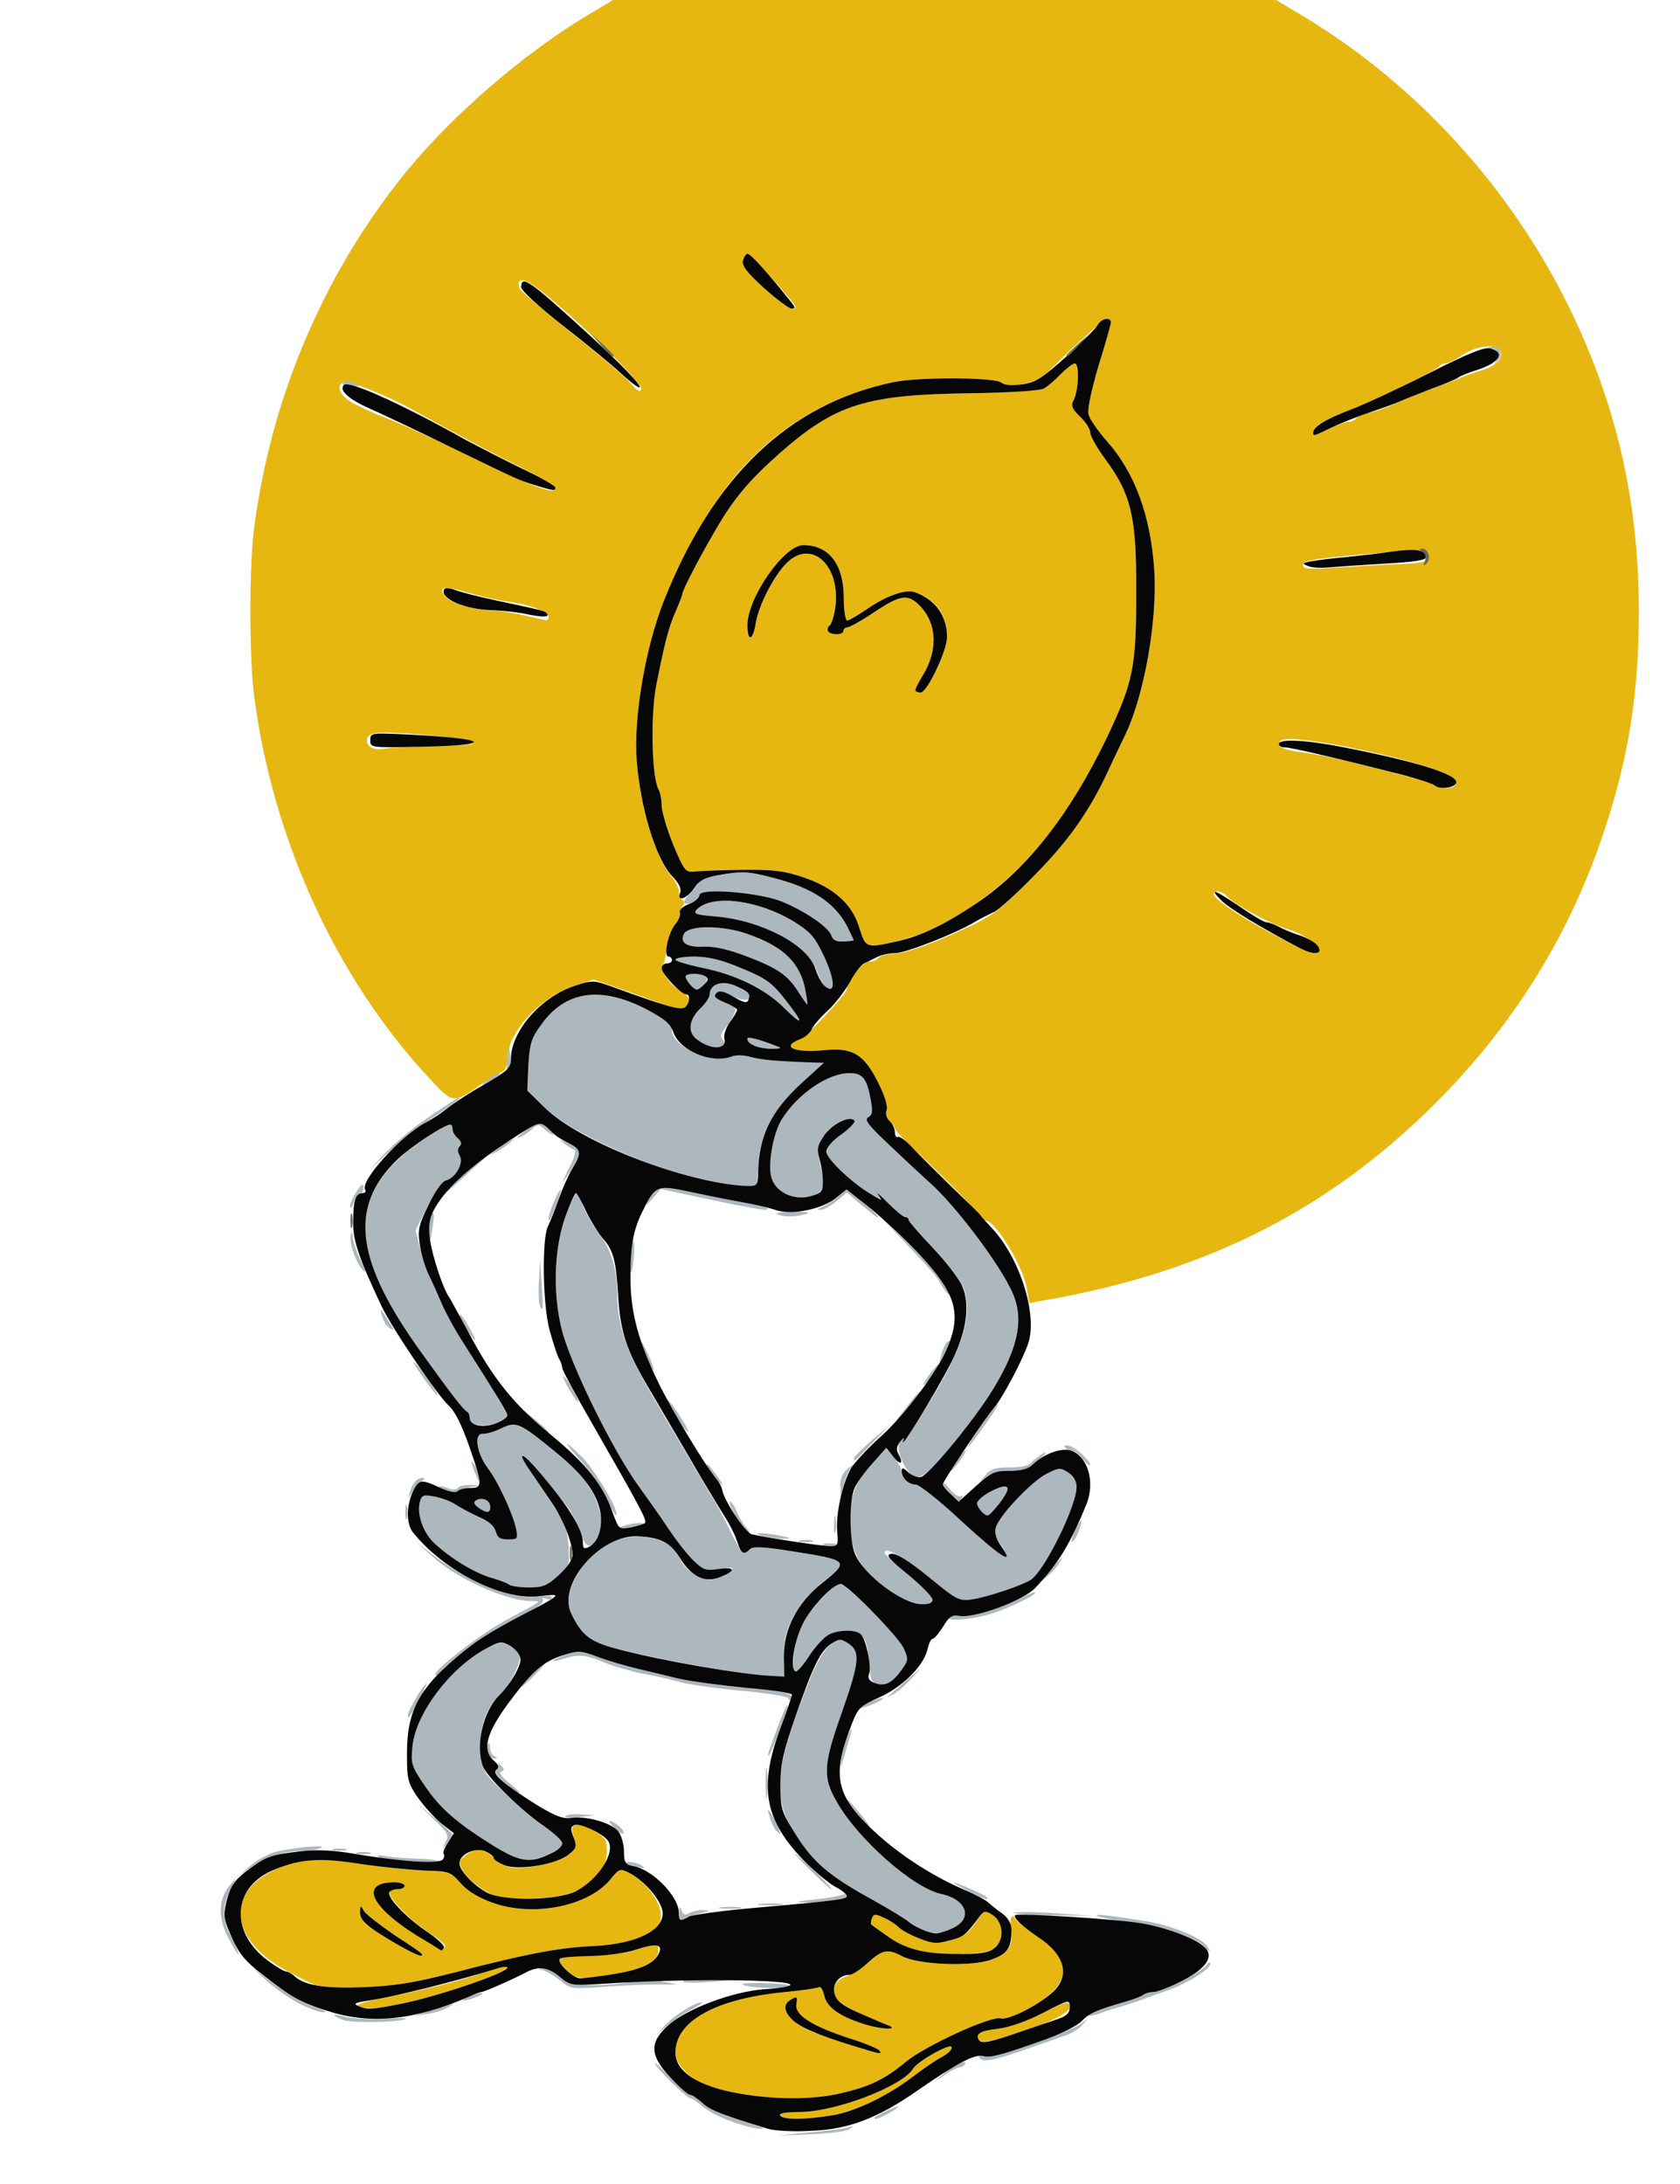 <!DOCTYPE svg PUBLIC "-//W3C//DTD SVG 20010904//EN" "http://www.w3.org/TR/2001/REC-SVG-20010904/DTD/svg10.dtd">
<svg version="1.0" xmlns="http://www.w3.org/2000/svg" width="490px" height="637px" viewBox="0 0 4900 6370" preserveAspectRatio="xMidYMid meet">
<g id="layer1" fill="#e6b711" stroke="none">
 <path d="M2275 6170 c-4 -6 17 -10 57 -10 104 0 298 -74 331 -126 13 -22 106 -74 112 -64 4 6 -8 18 -25 28 -18 9 -56 35 -86 58 -109 83 -221 124 -341 124 -23 0 -45 -4 -48 -10z"/>
 <path d="M2290 6123 c-92 -9 -200 -27 -225 -38 -54 -22 -95 -64 -95 -97 0 -92 114 -157 312 -177 54 -5 102 -12 107 -15 5 -3 11 8 15 24 7 35 47 63 124 86 51 15 98 14 57 -1 -73 -27 -137 -61 -145 -75 -15 -29 -5 -54 27 -65 16 -5 46 -25 67 -42 42 -37 54 -40 98 -17 49 25 205 31 262 9 50 -19 62 -41 54 -95 -4 -27 5 -42 14 -22 2 5 28 26 58 46 117 80 108 145 -29 220 -30 16 -61 26 -72 23 -29 -8 -220 80 -276 126 -59 48 -107 73 -170 88 -62 14 -151 25 -183 22z m275 -142 c-3 -5 -42 -22 -88 -36 -110 -36 -161 -69 -154 -100 3 -21 2 -23 -14 -14 -40 21 -10 67 64 97 38 15 171 58 190 61 5 0 6 -3 2 -8z"/>
 <path d="M2855 5950 c-11 -18 4 -27 57 -33 29 -4 82 -22 122 -42 78 -39 86 -41 86 -20 0 30 -250 119 -265 95z"/>
 <path d="M1045 5852 c-12 -3 12 -12 65 -23 125 -25 209 -46 265 -64 97 -32 105 -34 105 -26 0 15 -209 86 -313 106 -83 16 -90 16 -122 7z"/>
 <path d="M916 5788 c-16 -6 -58 -28 -94 -48 -190 -111 -148 -281 78 -314 26 -4 89 0 150 10 58 9 141 18 185 20 76 3 81 5 110 37 19 23 52 42 93 57 117 42 277 10 341 -67 26 -32 31 -34 52 -23 70 37 117 121 88 157 -27 33 -100 56 -189 59 -99 5 -187 21 -400 76 -125 32 -177 40 -270 44 -71 2 -126 -1 -144 -8z m313 -92 c-2 -1 -39 -27 -81 -55 -43 -29 -82 -60 -88 -69 -8 -15 -9 -14 -10 4 0 11 8 28 18 37 25 22 156 97 161 91 2 -2 2 -6 0 -8z m66 -26 c-3 -5 -28 -23 -55 -41 -50 -33 -114 -102 -103 -113 4 -3 15 -6 25 -6 10 0 18 -4 18 -10 0 -5 -13 -10 -29 -10 -102 0 -73 70 64 154 64 39 94 49 80 26z"/>
 <path d="M1650 5745 c-13 -14 -20 -28 -17 -32 4 -3 46 -8 95 -9 48 -1 106 -9 131 -18 56 -20 61 -20 61 4 0 29 -44 53 -124 67 -102 18 -119 16 -146 -12z"/>
 <path d="M2664 5686 c-23 -7 -59 -26 -80 -42 -22 -15 -41 -29 -43 -31 -2 -1 -1 -9 2 -18 5 -13 11 -13 34 -2 15 6 35 19 44 28 9 9 37 24 61 33 37 14 52 16 84 7 48 -14 54 -18 83 -58 21 -32 23 -32 47 -17 32 22 34 76 2 98 -28 20 -174 21 -234 2z"/>
 <path d="M1410 5512 c-25 -16 -52 -41 -60 -56 -14 -25 -14 -28 10 -46 28 -22 55 -18 83 11 10 10 29 22 44 25 36 9 137 -11 168 -33 24 -17 26 -27 14 -72 -6 -24 25 -24 65 0 31 18 36 26 36 58 0 27 -8 46 -27 68 -48 52 -88 67 -193 70 -89 2 -98 1 -140 -25z"/>
 <path d="M2995 3758 c-11 -65 -92 -198 -120 -198 -8 0 -15 -4 -15 -8 0 -10 -81 -93 -183 -190 -37 -34 -67 -66 -67 -71 0 -5 -7 -14 -15 -21 -9 -8 -13 -21 -9 -32 4 -13 -6 -44 -27 -85 -40 -79 -74 -98 -154 -90 -70 7 -109 -1 -94 -19 6 -8 16 -14 22 -14 13 0 137 -131 137 -145 0 -22 52 -86 65 -81 8 2 18 -1 24 -8 6 -7 26 -13 45 -14 40 -2 105 -25 216 -76 79 -37 99 -53 195 -151 99 -101 159 -185 214 -300 15 -33 40 -85 55 -116 54 -116 91 -326 83 -471 -10 -163 -57 -291 -141 -384 -24 -28 -48 -62 -51 -75 -4 -15 8 -70 29 -142 39 -128 41 -137 25 -137 -9 0 -99 80 -171 154 -33 33 -113 52 -137 32 -20 -16 -243 -17 -317 -1 -212 44 -389 163 -513 345 -191 278 -275 623 -216 885 21 93 52 174 80 207 14 16 25 38 25 48 0 10 5 22 10 25 8 5 7 11 -1 21 -6 8 -9 17 -5 21 3 4 -3 16 -14 28 -11 11 -21 39 -24 60 -2 22 -7 48 -11 57 -8 21 17 60 50 78 27 14 31 30 14 47 -11 11 -23 10 -64 -7 -11 -5 -61 -23 -112 -41 l-92 -32 -52 17 c-104 34 -198 136 -199 214 0 22 -6 35 -17 39 -10 3 -38 21 -63 38 -75 54 -80 54 -146 -18 -274 -293 -461 -703 -514 -1127 -13 -109 -13 -361 0 -470 48 -387 205 -756 448 -1053 133 -162 337 -338 518 -448 l82 -49 967 0 967 0 82 49 c329 199 601 498 772 846 139 285 204 567 204 890 0 234 -29 421 -100 635 -95 290 -250 546 -465 769 -321 332 -690 522 -1177 605 l-36 7 -7 -43z m831 -1012 c-15 -13 -47 -29 -70 -36 -49 -14 -158 -73 -176 -95 -13 -16 -40 -21 -40 -7 0 28 286 187 305 170 6 -6 0 -18 -19 -32z m419 -457 c4 -6 -1 -16 -11 -23 -58 -43 -472 -131 -498 -106 -16 16 4 28 61 34 32 4 93 16 136 27 205 51 243 62 252 70 13 12 52 11 60 -2z m-2983 -112 c65 -1 118 -5 118 -8 0 -10 -63 -20 -170 -28 -114 -8 -140 -5 -140 19 0 20 23 30 55 23 11 -2 73 -5 137 -6z m338 -378 c0 -14 -56 -36 -115 -44 -27 -3 -81 -15 -119 -26 -71 -21 -87 -19 -70 8 12 20 84 42 139 44 22 0 65 7 95 14 30 7 58 13 63 14 4 0 7 -4 7 -10z m2490 -154 c64 -3 75 -7 75 -22 0 -22 -18 -22 -222 -3 -112 10 -143 16 -143 28 0 12 17 13 108 7 59 -4 141 -9 182 -10z m-2470 -223 c0 -5 -44 -30 -97 -57 -86 -42 -190 -98 -325 -173 -69 -38 -181 -83 -195 -78 -22 9 -15 33 15 55 15 10 59 31 97 46 39 14 135 58 215 97 225 109 290 134 290 110z m2258 -172 c22 -11 48 -20 56 -20 8 0 17 -4 21 -9 3 -5 20 -13 38 -17 17 -3 55 -17 82 -29 28 -12 77 -32 110 -44 33 -12 69 -26 80 -31 11 -5 37 -14 57 -20 42 -13 63 -33 54 -55 -9 -24 -68 -18 -110 10 -20 14 -43 25 -51 25 -7 0 -15 4 -17 8 -4 11 -198 105 -273 133 -59 21 -95 44 -95 61 0 11 0 11 48 -12z m-2008 -116 c0 -25 -244 -257 -322 -307 -27 -17 -43 -10 -32 15 3 7 73 67 156 133 83 66 158 130 167 142 15 21 31 30 31 17z m450 -240 c0 -9 -132 -154 -140 -154 -4 0 -10 9 -13 20 -4 15 11 34 61 80 59 53 92 72 92 54z"/>
 <path d="M2506 2705 c-21 -69 -74 -116 -165 -147 -54 -18 -86 -22 -176 -21 -60 1 -123 3 -138 5 -27 3 -31 -1 -63 -77 -18 -44 -33 -95 -34 -113 0 -18 -4 -41 -10 -51 -19 -37 -23 -213 -6 -302 25 -125 36 -170 57 -216 10 -24 19 -46 19 -50 0 -11 50 -107 98 -189 53 -91 97 -143 186 -222 163 -143 250 -171 556 -175 119 -2 203 -7 215 -14 11 -6 33 -25 49 -42 17 -17 35 -31 41 -31 14 0 11 80 -4 108 -8 15 -4 25 19 47 17 16 30 37 30 47 0 10 20 45 45 79 75 102 90 168 89 389 0 216 -9 260 -85 420 -131 275 -284 446 -499 555 -49 25 -149 54 -191 55 -10 0 -21 -19 -33 -55z m225 -750 c54 -113 32 -194 -63 -228 -26 -9 -82 10 -137 48 -28 19 -55 35 -60 35 -5 0 -10 -29 -10 -65 0 -99 -43 -155 -118 -155 -56 0 -163 153 -163 234 0 49 16 45 24 -5 9 -57 59 -151 97 -183 73 -62 152 20 135 138 -4 25 -11 48 -17 51 -5 4 -7 11 -4 16 8 12 45 12 45 -1 0 -5 5 -10 11 -10 6 0 39 -18 72 -40 80 -54 102 -58 134 -29 56 52 61 133 14 210 -25 40 -26 49 -6 49 8 0 28 -29 46 -65z"/>
 </g>
<g id="layer2" fill="#acb8be" stroke="none">
 <path d="M2356 6220 c50 -4 102 -11 115 -14 21 -6 22 -5 6 4 -10 7 -62 13 -115 15 l-97 4 91 -9z"/>
 <path d="M2135 6188 c-33 -11 -71 -31 -86 -44 -14 -13 -30 -24 -35 -24 -11 0 -104 -92 -104 -102 0 -4 21 15 46 42 26 28 51 50 57 50 6 0 22 11 36 24 15 13 55 33 91 44 36 12 72 23 80 26 10 3 8 5 -5 5 -11 0 -47 -9 -80 -21z"/>
 <path d="M2551 6176 c10 -9 69 -36 69 -32 0 6 -55 36 -66 36 -4 0 -5 -2 -3 -4z"/>
 <path d="M2754 6047 c30 -26 71 -43 60 -26 -3 5 -10 9 -16 9 -5 0 -24 9 -41 21 l-32 21 29 -25z"/>
 <path d="M2856 6001 c-4 -5 3 -7 13 -4 11 3 37 0 58 -7 92 -29 210 -75 228 -89 20 -16 20 -15 2 5 -9 11 -32 26 -50 31 -17 6 -72 25 -120 42 -92 32 -122 37 -131 22z"/>
 <path d="M1940 5907 c23 -27 89 -68 107 -67 4 1 -10 10 -32 22 -22 11 -53 32 -70 47 l-30 26 25 -28z"/>
 <path d="M1005 5893 c-11 -3 -24 -9 -29 -14 -5 -4 8 -3 30 3 21 6 75 8 119 6 44 -3 69 -2 55 2 -28 9 -144 10 -175 3z"/>
 <path d="M1250 5866 c25 -7 54 -17 65 -20 12 -5 10 -2 -5 7 -14 9 -43 18 -65 21 l-40 6 45 -14z"/>
 <path d="M3200 5866 c19 -8 55 -19 80 -27 25 -7 49 -16 55 -21 5 -4 18 -8 30 -8 26 0 136 -56 153 -77 6 -9 12 -12 12 -5 0 16 -72 60 -129 79 -25 9 -55 19 -66 24 -11 4 -38 13 -60 20 -22 6 -50 15 -63 20 -13 5 -28 9 -35 8 -7 0 4 -6 23 -13z"/>
 <path d="M873 5844 c-28 -15 -70 -44 -94 -66 l-44 -40 45 34 c67 51 100 70 145 84 22 7 31 13 20 13 -12 1 -44 -11 -72 -25z"/>
 <path d="M1350 5834 c0 -7 52 -25 57 -20 2 2 -10 8 -26 14 -17 6 -31 9 -31 6z"/>
 <path d="M1635 5777 c-17 -13 -39 -27 -50 -30 -18 -4 -18 -5 -1 -6 10 0 31 10 48 24 25 21 39 25 99 25 39 0 89 -5 112 -10 27 -7 58 -7 87 -1 l45 9 -60 0 c-33 0 -103 3 -155 7 -92 7 -97 6 -125 -18z"/>
 <path d="M2170 5790 c-16 -4 6 -7 56 -6 45 1 80 4 77 9 -5 9 -100 7 -133 -3z"/>
 <path d="M1993 5778 c6 -4 44 -7 82 -7 81 1 69 6 -27 11 -37 2 -62 0 -55 -4z"/>
 <path d="M664 5649 c-29 -58 -27 -112 7 -151 l19 -23 -15 30 c-28 57 -29 89 -1 144 15 28 24 51 21 51 -2 0 -16 -23 -31 -51z"/>
 <path d="M3515 5679 c-14 -22 -121 -59 -203 -70 -48 -6 -96 -15 -107 -19 -22 -9 14 -6 129 12 74 11 164 46 185 72 7 9 11 16 8 16 -3 0 -9 -5 -12 -11z"/>
 <path d="M2690 5629 c-13 -6 -31 -16 -40 -24 -8 -7 -53 -35 -100 -61 -138 -76 -182 -114 -240 -211 -59 -97 -47 -190 57 -447 17 -41 39 -77 55 -89 25 -19 28 -19 52 -3 37 23 34 53 -19 202 -54 151 -56 188 -14 260 61 108 223 251 304 268 78 17 94 75 29 102 -38 16 -50 16 -84 3z"/>
 <path d="M1981 5579 c0 -19 2 -20 7 -7 5 13 11 15 22 8 8 -5 26 -9 40 -9 23 1 23 2 -5 9 -16 4 -38 11 -47 15 -14 6 -18 2 -17 -16z"/>
 <path d="M2958 5579 c4 -3 57 -3 117 1 l110 8 -117 -2 c-64 0 -114 -4 -110 -7z"/>
 <path d="M2103 5563 c15 -2 39 -2 55 0 15 2 2 4 -28 4 -30 0 -43 -2 -27 -4z"/>
 <path d="M2218 5553 c18 -2 45 -2 60 0 15 2 0 4 -33 4 -33 0 -45 -2 -27 -4z"/>
 <path d="M2377 5540 c39 -4 76 -11 82 -14 6 -4 11 -3 11 2 0 12 -61 22 -120 21 -35 -1 -29 -3 27 -9z"/>
 <path d="M2825 5516 c-27 -14 -47 -25 -44 -25 9 -1 99 39 99 44 0 7 -1 7 -55 -19z"/>
 <path d="M2357 5448 c-34 -34 -49 -51 -33 -38 43 36 107 100 100 100 -3 0 -33 -28 -67 -62z"/>
 <path d="M730 5442 c19 -17 53 -35 75 -41 54 -13 156 -22 130 -11 -11 5 -38 9 -61 9 -51 1 -99 17 -144 49 l-35 24 35 -30z"/>
 <path d="M1840 5440 c-21 -7 -21 -8 -5 -9 11 0 27 4 35 9 18 11 5 11 -30 0z"/>
 <path d="M1193 5431 c-45 -4 -86 -11 -90 -15 -4 -5 3 -6 17 -3 14 3 57 7 97 8 40 1 70 6 67 11 -3 4 -6 7 -7 6 -1 0 -39 -4 -84 -7z"/>
 <path d="M1440 5384 c-108 -67 -157 -110 -202 -177 -38 -56 -40 -63 -35 -114 10 -95 108 -226 211 -282 38 -21 48 -23 71 -13 14 7 28 19 31 27 7 17 -29 92 -57 118 -42 39 -62 97 -56 163 4 61 6 63 68 123 35 34 88 78 117 98 28 20 52 42 52 49 0 17 -43 39 -90 48 -30 5 -46 0 -110 -40z"/>
 <path d="M1043 5403 c9 -2 25 -2 35 0 9 3 1 5 -18 5 -19 0 -27 -2 -17 -5z"/>
 <path d="M973 5393 c9 -2 25 -2 35 0 9 3 1 5 -18 5 -19 0 -27 -2 -17 -5z"/>
 <path d="M1300 5372 c10 -20 6 -27 -37 -68 l-48 -46 52 44 c29 23 53 46 53 49 0 3 -7 14 -16 25 -14 18 -15 18 -4 -4z"/>
 <path d="M1793 5333 c-25 -25 -18 -30 11 -8 10 7 16 17 15 22 -2 4 -14 -2 -26 -14z"/>
 <path d="M2262 5338 c-10 -13 -28 -67 -20 -58 9 8 39 70 34 70 -2 0 -8 -6 -14 -12z"/>
 <path d="M2501 5295 c-29 -33 -36 -45 -28 -45 2 0 18 18 36 40 40 49 34 53 -8 5z"/>
 <path d="M1649 5297 c5 -5 26 -7 47 -5 l39 3 -47 5 c-26 3 -43 1 -39 -3z"/>
 <path d="M2233 5200 c0 -41 2 -58 4 -37 2 20 2 54 0 75 -2 20 -4 3 -4 -38z"/>
 <path d="M1470 5198 c-22 -19 -30 -32 -22 -35 6 -3 9 -10 6 -16 -4 -7 -1 -6 7 2 11 11 11 14 1 18 -8 3 1 16 24 34 20 16 33 29 28 29 -5 -1 -25 -15 -44 -32z"/>
 <path d="M2454 5130 c2 -19 11 -51 20 -70 16 -35 14 -23 -11 60 -12 40 -13 41 -9 10z"/>
 <path d="M1424 5115 c-3 -8 -4 -20 -1 -27 3 -7 6 -3 6 9 1 12 7 24 14 26 9 4 9 6 -1 6 -7 1 -15 -6 -18 -14z"/>
 <path d="M2242 5110 c30 -87 52 -140 55 -137 4 5 -45 138 -54 146 -3 4 -4 -1 -1 -9z"/>
 <path d="M1190 5001 c0 -12 47 -91 54 -91 4 0 -41 87 -51 99 -2 2 -3 -1 -3 -8z"/>
 <path d="M2500 4984 c0 -7 71 -36 76 -31 2 2 -14 11 -36 20 -22 8 -40 13 -40 11z"/>
 <path d="M2300 4954 c0 -6 -59 -15 -130 -22 -72 -6 -154 -18 -183 -25 -28 -8 -80 -20 -115 -26 -34 -7 -83 -21 -109 -32 -54 -23 -76 -25 -122 -10 -43 13 -32 1 14 -14 28 -10 42 -9 87 7 29 11 80 26 113 34 33 8 89 21 125 29 35 9 121 21 190 27 119 11 152 19 137 35 -4 3 -7 2 -7 -3z"/>
 <path d="M2590 4948 c3 -2 28 -24 55 -48 48 -42 48 -42 15 -6 -19 21 -44 42 -55 48 -11 6 -18 9 -15 6z"/>
 <path d="M1550 4885 c19 -19 36 -35 39 -35 3 0 -10 16 -29 35 -19 19 -36 35 -39 35 -3 0 10 -16 29 -35z"/>
 <path d="M2556 4911 c-15 -6 -20 -19 -22 -66 -4 -66 -18 -87 -61 -89 -45 -2 -78 19 -113 74 -17 27 -36 48 -40 45 -14 -8 -3 -90 16 -131 21 -44 94 -124 113 -124 20 0 168 148 186 186 15 33 15 36 -5 64 -26 37 -49 50 -74 41z"/>
 <path d="M1270 4883 c0 -16 136 -120 203 -156 33 -18 69 -38 81 -44 21 -13 21 -13 -2 -13 -75 0 -219 -65 -292 -131 l-45 -40 54 41 c102 77 232 127 303 116 22 -4 38 -2 38 4 0 5 -8 7 -17 3 -10 -3 -14 -2 -10 2 4 5 -5 16 -21 25 -16 8 -57 30 -90 47 -60 32 -165 110 -189 141 -7 9 -13 11 -13 5z"/>
 <path d="M2180 4883 c-66 -8 -301 -53 -378 -73 -80 -21 -105 -39 -136 -104 -18 -36 -5 -85 36 -142 41 -57 106 -87 176 -81 57 5 84 23 108 69 17 33 68 62 98 54 11 -3 30 -12 41 -20 19 -14 17 -15 -26 -10 -41 6 -48 3 -78 -26 -18 -18 -49 -58 -70 -89 -20 -31 -60 -87 -88 -126 -75 -103 -198 -353 -224 -455 -28 -109 -23 -243 12 -337 13 -35 26 -63 30 -63 4 0 13 16 19 35 7 20 26 55 44 78 38 51 56 107 56 177 0 99 29 179 117 325 16 28 60 102 97 165 37 63 72 122 77 130 5 8 23 43 40 78 32 65 38 69 57 50 8 -8 37 -7 119 6 171 27 172 28 88 95 -72 57 -110 132 -110 214 l1 57 -36 -2 c-19 0 -51 -3 -70 -5z"/>
 <path d="M2767 4717 c3 -5 16 -7 30 -4 29 5 120 -20 181 -52 23 -12 42 -19 42 -16 0 9 -94 53 -140 65 -53 15 -120 19 -113 7z"/>
 <path d="M2605 4646 c-95 -63 -125 -114 -125 -210 0 -75 13 -111 62 -164 l42 -48 23 27 c13 15 23 33 23 41 0 19 20 38 41 38 10 0 72 50 138 110 66 61 122 106 125 101 3 -5 -3 -20 -14 -34 -11 -14 -20 -31 -20 -37 0 -33 98 -143 153 -171 36 -19 40 -19 63 -4 15 10 24 25 24 42 0 54 -89 236 -131 269 -21 16 -128 52 -174 59 -38 5 -44 2 -125 -64 -75 -61 -130 -92 -130 -72 0 4 32 33 70 65 39 31 70 64 70 72 0 26 -62 15 -115 -20z"/>
 <path d="M1485 4622 c-6 -5 -30 -14 -55 -21 -46 -14 -115 -55 -162 -99 -33 -30 -52 -83 -44 -119 6 -23 10 -24 44 -18 20 4 48 14 62 24 14 9 44 25 68 36 28 12 44 26 48 42 5 18 13 23 36 23 28 0 29 -2 23 -32 -10 -45 -52 -136 -83 -177 -32 -43 -40 -100 -15 -99 10 1 35 -6 55 -16 44 -21 52 -18 150 61 80 65 116 110 134 170 12 38 11 50 -1 79 -19 45 -37 43 -53 -8 -7 -22 -23 -54 -35 -70 -57 -74 -130 -158 -134 -154 -3 2 13 30 34 62 95 142 97 147 101 204 4 54 3 57 -32 88 -30 26 -45 32 -84 32 -27 0 -52 -4 -57 -8z"/>
 <path d="M3060 4585 c40 -48 43 -51 32 -30 -6 11 -21 29 -34 40 -22 19 -22 19 2 -10z"/>
 <path d="M2403 4503 c9 -2 25 -2 35 0 9 3 1 5 -18 5 -19 0 -27 -2 -17 -5z"/>
 <path d="M2333 4493 c9 -2 25 -2 35 0 9 3 1 5 -18 5 -19 0 -27 -2 -17 -5z"/>
 <path d="M3132 4473 c17 -41 30 -53 17 -15 -6 18 -15 35 -20 38 -5 3 -4 -7 3 -23z"/>
 <path d="M2225 4480 c-42 -11 -1 -11 50 -1 34 7 35 9 10 9 -16 0 -43 -4 -60 -8z"/>
 <path d="M2433 4445 c0 -22 2 -30 4 -17 2 12 2 30 0 40 -3 9 -5 -1 -4 -23z"/>
 <path d="M2147 4425 c-14 -25 -22 -45 -18 -45 5 0 14 14 21 31 7 17 19 37 27 45 8 8 10 14 5 14 -6 0 -22 -20 -35 -45z"/>
 <path d="M1820 4450 c14 -4 34 -8 45 -8 16 0 15 2 -5 8 -14 4 -34 8 -45 8 -16 0 -15 -2 5 -8z"/>
 <path d="M1182 4410 c0 -19 2 -27 5 -17 2 9 2 25 0 35 -3 9 -5 1 -5 -18z"/>
 <path d="M1771 4373 c-14 -30 -47 -79 -74 -109 -56 -62 -58 -71 -3 -18 39 38 110 156 104 173 -1 5 -14 -15 -27 -46z"/>
 <path d="M2862 4408 c-18 -18 -15 -31 11 -48 30 -20 67 -30 67 -18 0 12 -50 78 -59 78 -4 0 -12 -5 -19 -12z"/>
 <path d="M1395 4397 c-13 -10 -15 -16 -6 -21 17 -11 41 0 41 19 0 19 -11 19 -35 2z"/>
 <path d="M2772 4357 c-12 -13 -22 -27 -22 -31 0 -5 9 3 21 18 11 14 25 23 31 20 7 -4 8 -2 4 4 -9 16 -9 16 -34 -11z"/>
 <path d="M1196 4350 c7 -25 21 -40 38 -40 6 0 3 6 -6 13 -8 6 -21 21 -27 32 -11 18 -11 18 -5 -5z"/>
 <path d="M1303 4349 c-13 -5 -23 -11 -23 -13 0 -3 11 -1 25 4 15 6 26 6 30 0 4 -6 21 -9 38 -9 l32 2 -30 4 c-16 3 -34 8 -40 13 -5 4 -20 4 -32 -1z"/>
 <path d="M2451 4334 c-1 -21 6 -37 21 -50 19 -16 20 -16 9 -1 -7 9 -17 32 -21 50 l-8 32 -1 -31z"/>
 <path d="M2088 4313 c-18 -21 -31 -43 -25 -43 2 0 13 14 25 30 25 33 24 41 0 13z"/>
 <path d="M1382 4288 c-10 -30 -10 -31 3 -14 13 17 21 46 12 46 -1 0 -8 -15 -15 -32z"/>
 <path d="M2874 4303 c15 -19 29 -23 71 -23 35 0 57 -5 65 -16 8 -8 23 -20 34 -26 12 -5 5 4 -14 20 -29 26 -44 31 -84 32 -32 0 -57 6 -70 18 -21 17 -21 17 -2 -5z"/>
 <path d="M2640 4278 c-22 -37 -26 -73 -8 -84 7 -5 9 -2 4 7 -4 8 -1 5 6 -5 157 -232 200 -344 169 -438 -6 -19 -45 -70 -86 -114 -41 -43 -75 -82 -75 -86 0 -5 -4 -8 -10 -8 -5 0 -28 -19 -51 -42 -23 -24 -36 -34 -28 -24 14 20 14 20 -19 0 -56 -32 -132 -105 -132 -125 0 -12 18 -32 45 -51 25 -18 41 -36 37 -40 -15 -15 -66 11 -89 45 -19 27 -21 38 -13 72 18 77 14 93 -26 104 -47 13 -99 -10 -113 -51 -13 -36 3 -131 29 -173 47 -75 135 -135 198 -135 37 0 50 15 61 74 7 37 6 48 -7 55 -12 7 1 23 60 79 41 39 94 88 117 109 78 68 213 248 246 328 44 104 -10 235 -182 445 -80 98 -102 108 -133 58z"/>
 <path d="M2790 4260 c12 -16 24 -30 26 -30 3 0 -4 14 -16 30 -12 17 -24 30 -26 30 -3 0 4 -13 16 -30z"/>
 <path d="M3157 4254 c-10 -13 -24 -24 -32 -24 -8 0 -16 -4 -19 -9 -4 -5 3 -7 13 -4 20 5 67 50 60 57 -2 2 -12 -7 -22 -20z"/>
 <path d="M2491 4253 c1 -5 24 -28 53 -53 l51 -44 -50 52 c-50 53 -56 58 -54 45z"/>
 <path d="M2860 4161 c22 -33 44 -63 50 -66 6 -4 -10 23 -36 59 -25 36 -48 66 -50 66 -3 0 13 -27 36 -59z"/>
 <path d="M1545 4134 l-50 -46 53 42 c45 36 59 51 50 50 -2 0 -25 -21 -53 -46z"/>
 <path d="M1979 4143 c-13 -21 -27 -44 -32 -50 -4 -7 -6 -13 -3 -13 8 0 68 91 63 96 -2 3 -15 -12 -28 -33z"/>
 <path d="M1383 4153 c-7 -2 -13 -11 -13 -18 0 -7 -3 -15 -7 -17 -10 -4 -50 -56 -134 -173 -193 -268 -213 -424 -70 -561 40 -39 137 -104 155 -104 3 0 6 6 6 14 0 7 7 19 15 26 11 9 12 17 6 23 -7 7 -7 16 0 28 12 22 -12 64 -40 72 -10 2 -34 35 -54 75 l-35 71 14 55 c17 66 80 202 126 273 88 137 128 203 128 211 0 20 -67 38 -97 25z"/>
 <path d="M2622 4133 c41 -56 70 -89 60 -68 -6 11 -27 38 -47 60 -26 28 -30 31 -13 8z"/>
 <path d="M1661 4054 c-12 -20 -20 -38 -18 -40 2 -2 14 14 26 36 28 50 21 53 -8 4z"/>
 <path d="M1235 4019 c-20 -28 -32 -48 -26 -45 12 8 74 96 67 96 -2 0 -21 -23 -41 -51z"/>
 <path d="M2710 4010 c12 -16 24 -30 26 -30 3 0 -4 14 -16 30 -12 17 -24 30 -26 30 -3 0 4 -13 16 -30z"/>
 <path d="M1887 3965 c-9 -20 -17 -41 -17 -48 0 -7 9 8 20 32 24 52 21 66 -3 16z"/>
 <path d="M2746 3950 c3 -14 10 -29 15 -34 14 -16 10 6 -7 34 l-15 25 7 -25z"/>
 <path d="M1360 3874 c-12 -19 -21 -37 -18 -39 2 -2 14 14 26 36 28 49 22 52 -8 3z"/>
 <path d="M1134 3872 c-6 -4 -15 -18 -19 -32 -8 -28 -6 -27 18 13 19 29 19 31 1 19z"/>
 <path d="M1574 3806 c-3 -7 -4 -40 -2 -72 l3 -59 5 73 c5 72 4 84 -6 58z"/>
 <path d="M2747 3750 c-20 -34 -19 -32 -112 -131 l-70 -74 78 75 c76 73 135 146 125 155 -2 2 -12 -9 -21 -25z"/>
 <path d="M1837 3674 c3 -27 7 -51 9 -53 8 -9 3 75 -5 88 -5 8 -7 -5 -4 -35z"/>
 <path d="M1053 3698 c-18 -24 -35 -76 -30 -95 4 -14 5 -13 6 5 0 13 10 41 20 62 20 41 21 50 4 28z"/>
 <path d="M1250 3589 c0 -19 4 -41 9 -48 6 -10 8 1 4 30 -7 55 -13 63 -13 18z"/>
 <path d="M1600 3553 c0 -14 29 -83 35 -83 3 0 -3 19 -12 43 -18 47 -23 55 -23 40z"/>
 <path d="M2268 3542 c-10 -4 10 -7 45 -8 41 0 53 2 37 7 -32 9 -61 9 -82 1z"/>
 <path d="M2512 3514 l-42 -36 -31 26 c-17 14 -38 26 -47 25 -11 0 -8 -4 8 -10 14 -6 35 -19 47 -31 l22 -20 45 37 c40 33 53 46 44 45 -2 0 -22 -16 -46 -36z"/>
 <path d="M1021 3520 c-1 -8 8 -28 19 -45 14 -21 20 -25 20 -12 0 9 -4 17 -9 17 -5 0 -14 12 -19 28 -6 15 -11 20 -11 12z"/>
 <path d="M2150 3515 c-36 -7 -100 -21 -144 -30 l-79 -17 -24 28 c-16 20 -21 22 -14 8 21 -44 34 -47 118 -29 43 9 111 23 152 30 40 8 76 16 79 19 7 8 -9 6 -88 -9z"/>
 <path d="M1325 3451 c22 -23 54 -52 70 -63 35 -25 30 -20 -50 52 -51 46 -54 48 -20 11z"/>
 <path d="M2085 3449 c-143 -21 -415 -140 -495 -217 l-52 -51 3 -73 c4 -64 8 -79 38 -120 71 -99 172 -113 309 -43 59 30 72 41 72 61 0 46 114 97 170 76 15 -6 38 -5 60 1 31 8 68 12 179 16 l34 1 -64 59 c-85 77 -120 143 -127 233 l-5 68 -31 -1 c-17 -1 -58 -5 -91 -10z"/>
 <path d="M1642 3445 c2 -5 12 -28 23 -49 13 -26 16 -41 9 -43 -6 -2 -20 -11 -30 -19 -16 -13 -14 -13 14 1 39 19 39 28 6 80 -14 22 -24 36 -22 30z"/>
 <path d="M1125 3362 c28 -29 81 -74 120 -100 90 -61 95 -64 95 -58 0 2 -33 26 -72 52 -40 27 -100 73 -133 103 l-60 55 50 -52z"/>
 <path d="M1445 3355 c11 -9 29 -21 40 -26 l20 -10 -20 16 c-11 9 -29 21 -40 26 l-20 10 20 -16z"/>
 <path d="M1510 3317 c0 -2 14 -13 30 -26 l31 -22 26 20 c14 12 22 21 18 21 -5 0 -17 -7 -27 -17 -16 -14 -20 -14 -35 -1 -21 18 -43 31 -43 25z"/>
 <path d="M1420 3151 c14 -11 30 -21 35 -21 11 0 -7 14 -40 31 -13 7 -12 3 5 -10z"/>
 <path d="M1480 3087 c4 -41 5 -41 8 -8 2 18 0 37 -5 42 -5 5 -6 -11 -3 -34z"/>
 <path d="M2075 3052 c-11 -1 -30 -11 -43 -21 -28 -21 -23 -59 14 -93 13 -13 24 -30 24 -38 0 -29 35 -41 74 -25 19 8 37 19 40 24 13 20 -17 23 -50 5 -25 -14 -36 -16 -45 -7 -9 9 -3 15 25 27 34 14 36 17 25 38 -6 13 -18 31 -27 40 -11 14 -12 21 -3 32 13 16 -1 24 -34 18z"/>
 <path d="M2198 3049 c-30 -17 -20 -28 15 -17 69 23 74 27 37 27 -19 0 -43 -4 -52 -10z"/>
 <path d="M2285 2938 c-54 -54 -141 -96 -236 -115 -43 -9 -79 -20 -79 -24 0 -5 26 -9 58 -9 41 1 79 10 137 35 70 29 86 40 128 94 54 69 51 77 -8 19z"/>
 <path d="M2331 2897 c-32 -52 -61 -72 -149 -106 -57 -22 -98 -31 -128 -30 -51 3 -74 -12 -58 -39 9 -13 25 -17 70 -17 102 -1 229 57 261 119 15 28 35 106 27 106 -1 0 -11 -15 -23 -33z"/>
 <path d="M2016 2875 c-22 -23 -20 -35 7 -35 38 0 50 14 28 34 -17 16 -20 16 -35 1z"/>
 <path d="M2411 2881 c-8 -5 -22 -29 -30 -53 -28 -74 -159 -144 -294 -155 -60 -5 -66 -8 -54 -21 45 -44 176 -28 281 35 50 31 62 45 88 99 31 66 35 111 9 95z"/>
 <path d="M2425 2729 c-8 -25 -79 -73 -146 -100 -71 -28 -239 -40 -239 -17 0 15 -34 31 -44 21 -3 -3 6 -17 20 -31 13 -15 24 -30 24 -33 0 -4 30 -12 68 -18 58 -10 77 -9 146 9 115 29 181 73 217 142 10 21 19 39 19 40 0 2 -13 3 -30 4 -21 1 -31 -4 -35 -17z"/>
 <path d="M1000 1116 c6 -6 18 -5 32 1 21 10 21 10 -9 9 -19 -1 -28 -5 -23 -10z"/>
 <path d="M4360 1058 c15 -18 12 -36 -7 -41 -17 -4 -17 -5 0 -6 24 -1 33 27 13 45 -9 8 -11 9 -6 2z"/>
 </g>
<g id="layer3" fill="#060706" stroke="none">
 <path d="M2240 6209 c-132 -40 -168 -54 -191 -75 -14 -13 -30 -24 -36 -24 -6 0 -31 -22 -57 -50 -61 -65 -63 -102 -7 -153 54 -48 187 -98 279 -105 40 -2 75 -8 77 -12 11 -17 -313 -20 -545 -4 -93 6 -97 5 -127 -20 -35 -29 -63 -33 -101 -12 -36 19 -120 56 -128 56 -3 0 -20 6 -37 14 -156 68 -285 82 -409 42 -83 -26 -106 -39 -194 -108 -48 -37 -67 -60 -88 -107 -24 -54 -25 -64 -16 -103 13 -50 23 -64 70 -99 47 -34 63 -40 144 -49 49 -6 96 -4 160 7 135 23 246 30 257 17 5 -6 6 -13 3 -17 -3 -3 2 -17 12 -32 l18 -28 -37 -29 c-20 -16 -51 -51 -69 -76 -29 -43 -31 -53 -31 -128 0 -127 37 -194 166 -298 53 -42 96 -68 223 -133 24 -13 44 -25 44 -29 0 -3 -19 -2 -43 1 -106 16 -280 -70 -372 -185 -22 -27 -20 -84 3 -127 15 -28 25 -28 77 -3 25 11 44 15 50 9 5 -5 22 -9 37 -9 36 0 36 -9 -4 -123 -21 -60 -41 -101 -59 -117 -33 -30 -167 -228 -196 -290 -66 -140 -83 -190 -83 -243 0 -65 7 -87 27 -87 8 0 11 -5 8 -10 -16 -25 106 -160 179 -197 17 -9 44 -27 60 -40 16 -13 64 -45 107 -69 69 -40 79 -49 79 -74 0 -82 87 -182 187 -215 49 -16 55 -16 100 0 165 60 208 73 221 63 14 -12 16 -38 3 -38 -15 0 -71 -60 -71 -76 0 -8 7 -14 15 -14 8 0 15 -4 15 -10 0 -5 -5 -10 -10 -10 -16 0 -1 -71 20 -95 10 -11 15 -26 13 -33 -3 -8 8 -18 26 -25 17 -6 31 -18 31 -26 0 -22 170 -9 239 18 67 27 138 75 146 100 4 13 14 18 35 17 17 -1 30 -2 30 -4 0 -1 -9 -19 -19 -40 -36 -69 -102 -113 -217 -142 -68 -18 -88 -19 -144 -10 -55 9 -69 16 -85 40 -22 32 -52 42 -41 13 4 -11 -4 -27 -23 -47 -48 -49 -94 -202 -104 -339 -9 -128 25 -327 80 -466 144 -362 363 -572 667 -636 74 -16 297 -15 317 1 9 8 30 9 61 5 39 -6 59 -19 128 -81 44 -40 85 -81 91 -91 10 -20 39 -26 39 -9 0 6 -16 63 -36 127 -21 72 -33 127 -29 142 3 13 27 47 51 75 84 93 131 221 141 384 8 145 -29 355 -83 471 -15 31 -40 83 -55 116 -54 114 -114 199 -210 296 -52 54 -106 103 -120 109 -13 6 -37 18 -54 28 -58 35 -204 92 -234 92 -17 0 -41 5 -54 12 -12 6 -29 14 -37 18 -8 4 -27 28 -41 54 -15 27 -44 65 -66 85 -22 20 -42 44 -46 54 -4 9 -17 21 -31 27 -61 23 -21 42 69 33 80 -8 114 11 154 90 21 41 31 72 27 85 -4 11 0 24 9 32 8 7 15 21 15 32 0 10 4 17 9 14 4 -3 24 11 43 32 19 20 71 72 116 116 45 43 82 79 82 81 0 1 15 18 33 37 81 86 134 252 106 336 -15 46 -75 160 -99 187 -25 29 -150 215 -150 224 0 4 10 17 23 29 l23 22 50 -45 c44 -40 54 -45 98 -45 36 0 56 -6 70 -20 37 -34 89 -50 116 -37 46 23 63 93 39 154 -48 117 -81 172 -149 244 -35 38 -178 90 -223 82 -19 -4 -29 2 -46 31 -13 20 -26 36 -31 36 -5 0 -11 14 -15 31 -11 48 -72 109 -141 140 -61 28 -62 29 -88 100 -50 135 -34 193 82 298 73 66 166 125 255 163 29 12 59 28 67 35 8 7 27 23 43 34 18 13 27 30 27 47 0 54 -11 70 -57 87 -56 22 -212 16 -261 -9 -44 -23 -57 -20 -101 19 -21 19 -45 35 -53 35 -30 0 -51 26 -44 54 5 21 20 34 69 56 34 15 71 31 82 35 42 15 -6 16 -57 1 -77 -23 -117 -51 -124 -86 -4 -16 -10 -27 -15 -24 -5 3 -53 10 -107 15 -197 20 -312 85 -312 176 0 55 66 98 181 118 110 20 218 20 303 0 83 -19 126 -40 189 -92 56 -46 247 -134 276 -126 23 6 111 -39 153 -78 50 -48 34 -107 -44 -159 -46 -31 -74 -57 -67 -64 8 -7 305 12 370 24 69 12 154 43 180 67 32 27 10 63 -62 100 -35 18 -73 33 -84 33 -12 0 -25 4 -30 8 -6 5 -30 14 -55 21 -82 24 -105 34 -125 56 -11 12 -58 36 -105 53 -131 47 -160 54 -182 49 -25 -7 -77 21 -190 99 -117 82 -203 115 -313 119 -49 3 -106 0 -125 -6z m185 -39 c69 -11 163 -56 239 -114 30 -23 68 -49 86 -58 17 -10 29 -22 25 -28 -6 -10 -99 42 -112 64 -33 52 -227 126 -331 126 -40 0 -61 4 -57 10 8 13 73 13 150 0z m560 -247 c39 -13 85 -29 103 -35 24 -9 32 -17 32 -34 0 -23 -2 -22 -78 17 -46 24 -98 42 -130 46 -53 6 -68 15 -57 33 7 12 37 6 130 -27z m-1818 -78 c104 -20 313 -91 313 -106 0 -4 -15 -3 -32 3 -105 33 -302 83 -373 93 -39 6 -46 9 -30 16 28 11 34 11 122 -6z m163 -93 c212 -55 300 -71 400 -76 138 -6 222 -54 199 -114 -13 -34 -55 -79 -93 -99 -28 -14 -29 -14 -57 20 -64 77 -224 109 -341 67 -42 -15 -74 -34 -94 -57 -30 -34 -34 -35 -105 -37 -41 -2 -123 -10 -184 -19 -121 -19 -174 -16 -252 15 -125 48 -136 182 -21 267 23 17 46 31 52 31 5 0 17 6 25 14 30 27 85 36 201 32 93 -4 145 -12 270 -44z m453 7 c81 -13 121 -30 137 -58 16 -30 -4 -35 -63 -15 -30 10 -87 18 -134 19 -46 1 -86 4 -90 8 -10 11 38 57 59 57 11 0 52 -5 91 -11z m1115 -75 c32 -22 30 -76 -2 -98 -24 -15 -26 -14 -45 12 -37 48 -40 51 -83 62 -34 10 -49 9 -86 -6 -24 -9 -52 -24 -61 -33 -9 -9 -29 -22 -44 -28 -23 -11 -29 -11 -34 2 -3 9 -4 17 -2 18 2 2 21 16 43 31 54 40 108 55 206 55 62 1 92 -3 108 -15z m-124 -58 c65 -27 49 -85 -29 -102 -81 -17 -243 -160 -304 -268 -42 -72 -40 -109 14 -260 52 -148 55 -179 20 -202 -23 -15 -27 -15 -50 0 -32 21 -53 63 -106 216 -35 101 -43 139 -43 196 0 63 3 77 34 127 58 97 102 135 240 211 47 26 92 54 100 61 17 15 58 33 78 34 7 1 28 -5 46 -13z m-764 -36 c10 -5 94 -17 187 -25 238 -21 273 -25 273 -35 0 -5 -15 -17 -32 -26 -18 -9 -58 -42 -90 -74 -118 -120 -136 -216 -73 -386 19 -51 35 -97 35 -101 0 -5 -60 -14 -132 -20 -73 -7 -162 -19 -198 -27 -36 -9 -92 -22 -125 -30 -33 -8 -84 -23 -113 -34 -49 -18 -56 -18 -100 -4 -55 17 -87 44 -149 126 -74 97 -89 149 -53 181 16 14 17 20 8 27 -16 10 20 41 117 102 56 34 78 42 103 38 45 -6 120 16 137 42 8 11 15 37 15 57 0 32 4 37 28 42 57 11 132 89 132 136 0 24 4 25 30 11z m-330 -74 c68 -36 118 -117 92 -149 -18 -21 -80 -50 -96 -44 -12 5 -13 11 -3 36 10 26 8 32 -14 50 -35 29 -149 48 -188 31 -17 -7 -31 -16 -31 -21 0 -5 -12 -14 -26 -20 -30 -11 -74 10 -74 36 0 20 40 63 80 85 48 26 207 23 260 -4z m-67 -113 c15 -7 27 -19 27 -27 0 -7 -24 -29 -52 -49 -68 -46 -167 -144 -179 -174 -23 -61 -1 -160 47 -208 34 -34 65 -88 62 -108 -2 -12 -15 -28 -30 -37 -26 -14 -31 -13 -73 10 -104 57 -202 188 -212 283 -5 51 -3 58 35 114 45 67 94 110 202 177 80 49 107 52 173 19z m1017 -533 c20 -28 20 -31 5 -64 -17 -35 -165 -186 -183 -186 -19 0 -69 49 -101 99 -31 48 -50 144 -31 156 4 3 23 -18 40 -45 18 -28 44 -56 59 -63 30 -15 78 -14 92 0 15 15 31 92 24 114 -5 14 0 22 17 28 29 11 50 0 78 -39z m-344 -37 c0 -82 39 -158 110 -214 83 -67 82 -68 -89 -95 -82 -13 -111 -14 -119 -6 -19 19 -26 14 -38 -22 -6 -19 -23 -53 -39 -77 -15 -24 -60 -98 -98 -164 -39 -66 -95 -163 -126 -215 -60 -103 -78 -157 -84 -260 -6 -103 -14 -133 -44 -167 -15 -18 -38 -55 -51 -83 -12 -27 -25 -50 -28 -50 -4 0 -16 28 -29 63 -35 94 -40 228 -12 337 26 102 149 352 224 455 28 39 68 95 88 126 21 31 52 71 70 89 30 29 37 32 76 26 49 -6 50 5 3 24 -43 18 -83 -1 -117 -56 -29 -46 -57 -60 -123 -63 -110 -5 -235 140 -194 225 31 65 56 83 136 104 129 34 365 75 449 78 l36 2 -1 -57z m434 -167 c0 -8 -32 -41 -71 -73 -59 -48 -67 -59 -49 -61 14 -2 49 19 108 67 83 68 89 71 127 66 46 -7 153 -43 174 -59 42 -33 131 -215 131 -269 0 -17 -9 -32 -24 -42 -23 -15 -27 -15 -64 4 -45 23 -140 124 -148 158 -4 14 2 33 15 51 43 61 4 37 -111 -68 -65 -61 -127 -110 -137 -110 -21 0 -41 -19 -41 -39 0 -11 4 -11 19 3 11 10 27 16 37 14 21 -4 139 -146 199 -238 82 -128 103 -217 70 -295 -33 -80 -168 -260 -246 -328 -23 -21 -76 -70 -117 -109 -59 -56 -72 -72 -60 -79 13 -7 14 -18 7 -55 -11 -59 -24 -74 -61 -74 -63 0 -151 60 -198 135 -26 42 -42 137 -29 173 14 41 66 64 113 51 32 -9 36 -14 36 -42 0 -18 -4 -48 -10 -67 -8 -29 -6 -39 13 -67 23 -34 74 -60 89 -45 4 4 -12 22 -37 40 -27 19 -45 39 -45 51 0 20 76 93 132 125 33 20 33 20 19 0 -8 -10 5 0 28 24 23 23 46 42 51 42 6 0 10 3 10 8 0 4 32 41 71 82 39 41 77 91 85 110 25 57 13 136 -33 227 -45 87 -155 267 -138 223 4 -9 0 -7 -9 4 -11 14 -13 24 -5 38 16 29 4 33 -17 5 l-19 -24 -40 45 c-22 24 -45 56 -52 71 -17 36 -16 155 1 194 26 61 138 145 194 146 21 1 32 -4 32 -13z m-1090 -72 c24 -22 40 -45 40 -59 0 -35 -27 -102 -60 -151 -16 -24 -44 -65 -61 -90 -45 -65 -30 -64 27 3 81 95 123 162 124 201 0 19 3 21 19 13 27 -15 41 -62 31 -106 -13 -56 -52 -107 -132 -172 -104 -85 -112 -88 -156 -67 -20 10 -45 17 -55 16 -25 -1 -17 56 15 99 31 41 73 132 83 177 6 30 5 32 -23 32 -23 0 -31 -5 -36 -23 -4 -16 -20 -30 -48 -42 -24 -11 -54 -27 -68 -36 -14 -10 -42 -20 -62 -24 -34 -6 -38 -5 -44 18 -8 36 11 89 44 119 47 44 116 85 162 99 25 7 49 16 55 21 5 4 31 8 57 8 41 0 54 -5 88 -36z m812 -126 c-5 -51 15 -142 40 -185 10 -17 50 -60 88 -94 69 -62 166 -191 194 -260 41 -99 23 -158 -82 -270 -42 -45 -108 -106 -145 -136 l-68 -54 -28 23 c-39 34 -130 53 -176 38 -20 -7 -68 -18 -108 -25 -40 -7 -107 -21 -150 -30 -90 -19 -96 -17 -131 54 -30 59 -38 107 -37 206 1 96 24 179 80 295 38 79 137 244 171 284 8 10 15 23 16 30 5 32 68 127 87 131 43 10 193 33 222 34 30 1 30 0 27 -41z m-561 -26 c7 -7 -10 -39 -159 -299 -45 -78 -82 -147 -82 -153 0 -6 -4 -18 -10 -28 -5 -9 -17 -46 -27 -82 -20 -73 -23 -265 -5 -303 6 -12 20 -47 31 -78 11 -31 29 -72 40 -90 28 -46 27 -56 -11 -75 -18 -9 -35 -20 -38 -23 -3 -3 -15 -14 -26 -24 -21 -17 -24 -16 -125 51 -107 71 -174 135 -204 192 -13 25 -16 46 -11 84 6 47 39 148 57 171 4 6 28 51 55 100 71 135 132 211 241 300 104 86 152 146 180 227 18 49 18 49 53 43 19 -4 38 -10 41 -13z m1033 -56 c32 -42 33 -56 4 -48 -32 10 -68 35 -68 47 0 12 20 35 31 35 4 0 18 -15 33 -34z m-1484 9 c0 -19 -24 -30 -41 -19 -9 5 -7 11 6 21 24 17 35 17 35 -2z m25 -247 c14 -6 25 -15 25 -20 0 -8 -27 -52 -134 -220 -21 -33 -47 -81 -58 -107 -11 -25 -28 -64 -39 -86 -10 -23 -22 -62 -25 -88 -6 -40 -2 -56 26 -113 18 -38 40 -69 51 -71 28 -8 52 -50 40 -72 -7 -12 -7 -21 0 -28 6 -6 5 -14 -6 -23 -8 -7 -15 -19 -15 -26 0 -8 -3 -14 -6 -14 -18 0 -115 64 -155 102 -143 138 -123 295 70 563 84 117 124 169 134 173 4 2 7 10 7 17 0 25 44 32 85 13z m756 -725 c2 -109 36 -180 126 -263 l66 -60 -34 -1 c-111 -4 -148 -8 -179 -16 -19 -6 -44 -6 -55 -2 -58 23 -152 -16 -171 -70 -8 -25 -25 -39 -80 -68 -133 -68 -235 -53 -305 45 -30 41 -34 56 -38 120 l-3 73 52 51 c105 101 414 220 588 227 30 1 32 -1 33 -36z m-98 -393 c-3 -11 4 -32 16 -49 12 -16 21 -32 21 -36 0 -3 -16 -13 -36 -21 -28 -12 -34 -18 -25 -27 9 -9 21 -7 50 10 31 18 40 20 44 9 7 -18 0 -24 -41 -42 -37 -15 -72 -3 -72 26 0 8 -11 25 -24 38 -37 34 -42 72 -14 93 41 32 89 31 81 -1z m152 21 c-51 -20 -85 -29 -85 -21 0 16 34 29 70 29 28 0 31 -2 15 -8z m28 -132 c-42 -54 -58 -65 -128 -94 -58 -25 -96 -34 -137 -35 -32 0 -58 4 -58 9 0 4 36 15 79 24 95 19 182 61 236 115 59 58 62 50 8 -19z m57 -26 c-15 -85 -62 -131 -170 -169 -71 -25 -168 -26 -184 -2 -16 27 7 42 58 39 30 -1 71 8 128 30 88 34 117 54 149 106 12 18 22 33 23 33 2 0 0 -17 -4 -37z m-292 -45 c-18 -11 -58 -10 -58 1 0 5 7 17 16 26 15 15 18 15 35 -1 15 -14 17 -19 7 -26z m344 -62 c-26 -54 -38 -68 -88 -99 -105 -63 -236 -79 -281 -35 -12 13 -6 16 54 21 133 11 268 82 291 152 7 22 20 46 30 53 30 23 27 -22 -6 -92z m213 -40 c70 -15 143 -50 240 -116 143 -98 269 -260 374 -480 76 -160 85 -204 85 -420 1 -221 -14 -287 -89 -389 -25 -34 -45 -69 -45 -79 0 -10 -13 -31 -30 -47 -23 -22 -27 -32 -19 -47 15 -28 18 -108 4 -108 -6 0 -24 14 -41 31 -16 17 -38 36 -49 42 -12 7 -96 12 -215 14 -306 4 -393 32 -556 175 -89 79 -133 131 -186 222 -48 82 -98 178 -98 189 0 4 -9 26 -19 50 -21 46 -32 91 -57 216 -17 89 -13 265 6 302 6 10 10 33 10 51 1 18 16 69 34 113 32 76 36 80 63 77 15 -2 78 -4 138 -5 90 -1 122 3 176 21 91 31 144 78 165 147 20 61 19 61 109 41z"/>
 <path d="M1155 5669 c-87 -51 -105 -67 -105 -93 1 -19 2 -19 11 -3 5 9 45 40 87 69 91 60 86 57 81 62 -3 3 -36 -13 -74 -35z"/>
 <path d="M1215 5645 c-137 -86 -166 -155 -64 -155 16 0 29 5 29 10 0 6 -9 10 -19 10 -11 0 -22 4 -25 8 -9 14 45 72 105 113 33 22 57 44 54 50 -4 5 -7 9 -8 8 -1 -1 -33 -21 -72 -44z"/>
 <path d="M2670 2013 c0 -5 9 -23 21 -42 47 -77 42 -158 -14 -210 -32 -29 -54 -25 -134 29 -33 22 -66 40 -72 40 -6 0 -11 5 -11 10 0 13 -37 13 -45 1 -3 -5 -1 -12 4 -16 6 -3 13 -26 17 -51 17 -118 -62 -200 -135 -138 -38 32 -88 126 -97 183 -8 50 -24 54 -24 5 0 -81 107 -234 163 -234 75 0 118 56 118 155 0 36 5 65 10 65 5 0 32 -16 60 -35 55 -38 111 -57 137 -48 60 22 94 68 94 131 0 41 -58 162 -77 162 -8 0 -15 -3 -15 -7z"/>
 <path d="M2485 5966 c-100 -31 -152 -53 -175 -76 -25 -25 -26 -46 -1 -59 16 -9 17 -7 14 14 -7 31 44 64 154 100 46 14 85 31 88 36 8 12 4 11 -80 -15z"/>
 <path d="M3795 2767 c-105 -54 -215 -120 -235 -143 -35 -36 -17 -29 57 21 36 25 70 45 77 45 6 0 23 6 38 14 14 8 42 19 61 25 20 7 41 19 48 27 21 26 -4 32 -46 11z"/>
 <path d="M4185 2291 c-6 -5 -46 -18 -90 -30 -185 -47 -329 -81 -346 -81 -11 0 -19 -4 -19 -10 0 -16 80 -12 191 10 219 43 334 80 326 104 -5 14 -49 20 -62 7z"/>
 <path d="M1080 2159 c0 -22 1 -22 123 -16 226 12 241 31 27 35 -149 3 -150 3 -150 -19z"/>
 <path d="M1525 1789 c-22 -4 -60 -8 -85 -9 -82 -1 -161 -35 -144 -62 3 -4 17 -3 32 3 15 6 70 20 122 31 141 30 140 30 146 39 6 10 -15 10 -71 -2z"/>
 <path d="M3815 1651 c-18 -7 -17 -9 10 -14 17 -3 62 -9 100 -12 39 -4 99 -11 134 -16 68 -10 101 -5 101 15 0 10 -33 15 -122 20 -68 4 -141 9 -163 11 -22 2 -49 1 -60 -4z"/>
 <path d="M1560 1415 c-52 -17 -37 -10 -250 -113 -91 -45 -195 -94 -233 -111 -61 -27 -89 -53 -74 -68 15 -14 166 54 357 161 36 19 109 57 163 83 53 25 97 50 97 55 0 10 -5 10 -60 -7z"/>
 <path d="M3830 1262 c0 -17 37 -40 109 -67 40 -15 143 -63 228 -106 114 -58 162 -77 179 -73 47 12 27 43 -41 64 -22 7 -44 16 -50 20 -5 5 -41 20 -80 34 -38 15 -79 31 -90 36 -11 5 -49 19 -85 31 -36 12 -87 32 -114 45 -56 27 -56 27 -56 16z"/>
 <path d="M1809 1087 c-25 -23 -100 -85 -167 -137 -70 -55 -121 -102 -122 -112 0 -37 24 -20 178 120 110 100 180 172 166 172 -5 0 -29 -19 -55 -43z"/>
 <path d="M2228 840 c-50 -46 -65 -65 -61 -80 3 -11 9 -20 13 -20 9 0 58 54 129 143 11 14 11 17 0 17 -8 0 -44 -27 -81 -60z"/>
 </g>
<g id="layer4" fill="#6a675a" stroke="none">
 <path d="M1662 4530 c0 -19 2 -27 5 -17 2 9 2 25 0 35 -3 9 -5 1 -5 -18z"/>
 <path d="M1022 3560 c0 -19 2 -27 5 -17 2 9 2 25 0 35 -3 9 -5 1 -5 -18z"/>
 <path d="M4156 1636 c4 -11 2 -21 -7 -27 -10 -6 -11 -9 -1 -9 18 0 27 29 13 43 -9 9 -11 8 -5 -7z"/>
 <path d="M1754 1008 l-29 -33 33 29 c17 17 32 31 32 33 0 8 -8 1 -36 -29z"/>
 <path d="M3110 1037 c0 -2 15 -16 33 -33 l32 -29 -29 33 c-28 30 -36 37 -36 29z"/>
 </g>

</svg>